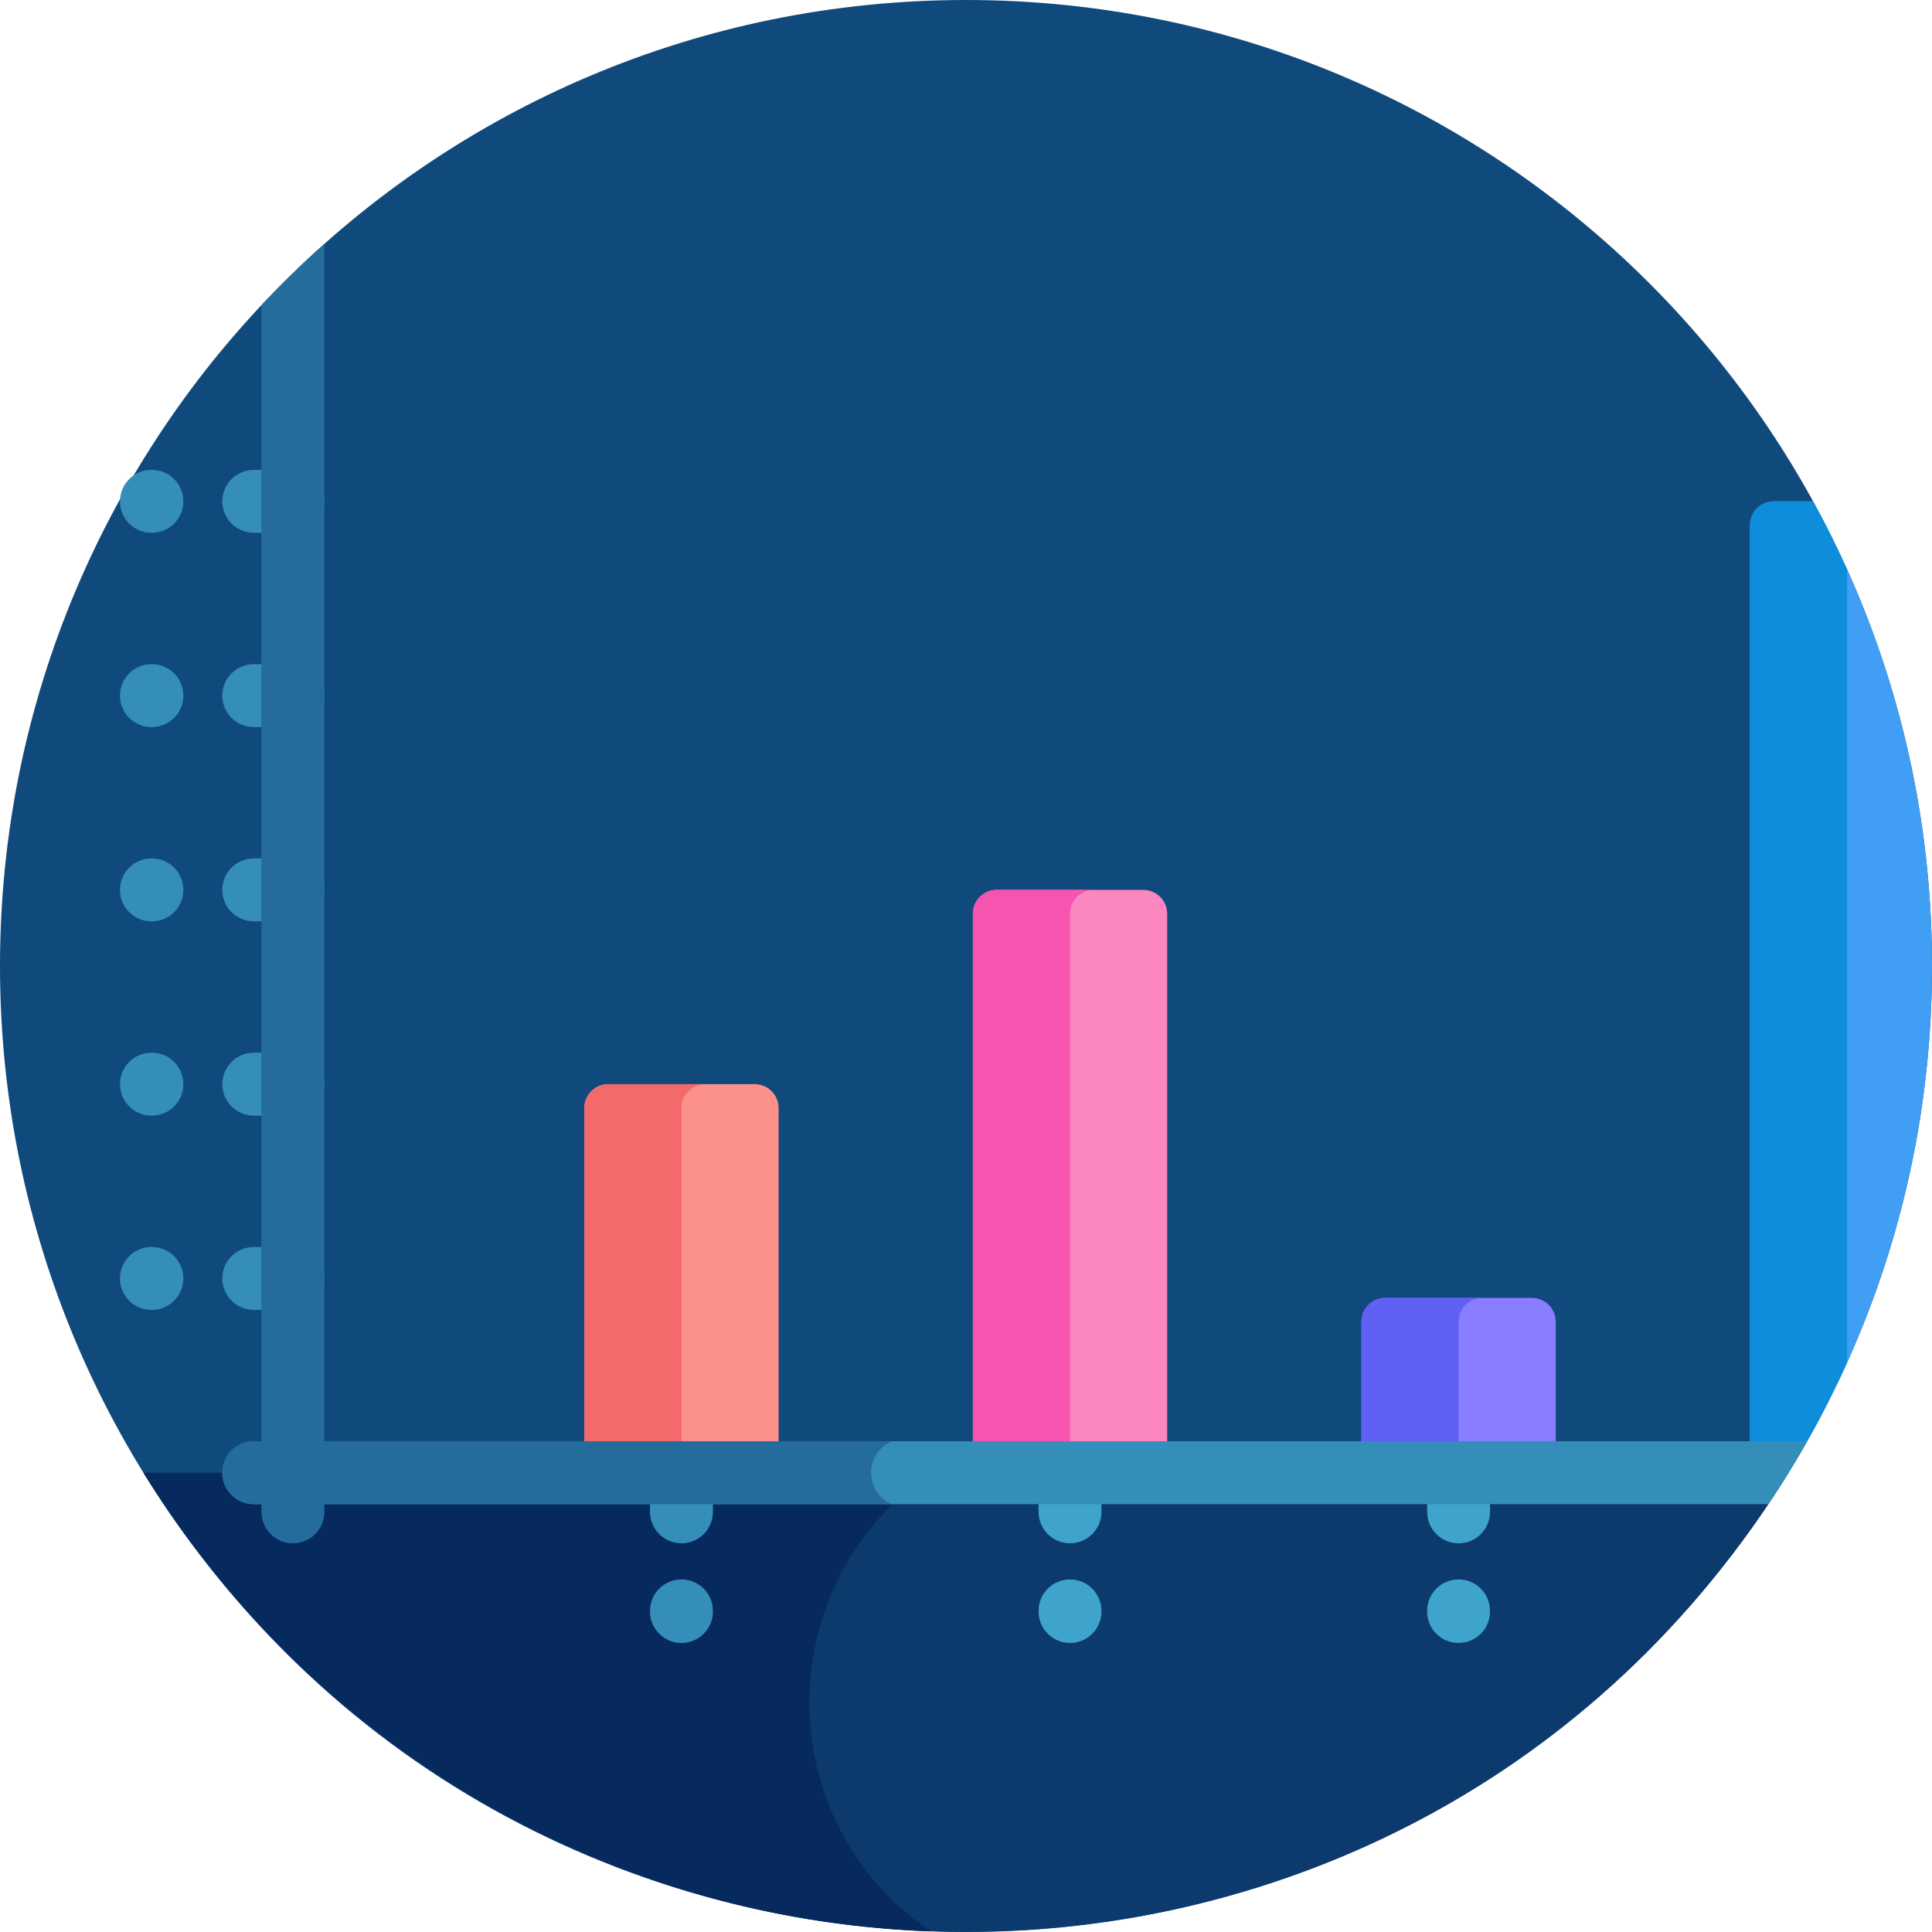<svg xmlns="http://www.w3.org/2000/svg" height="512pt" version="1.1" viewBox="0 0 512 512" width="512pt">
<g id="surface1">
<path d="M 512 256 C 512 397.387 397.387 512 256 512 C 114.613 512 0 397.387 0 256 C 0 114.613 114.613 0 256 0 C 397.387 0 512 114.613 512 256 Z M 512 256 " style=" stroke:none;fill-rule:nonzero;fill:rgb(6.275%,29.02%,48.627%);fill-opacity:1;" />
<path d="M 38.023 390.289 C 138.023 552.258 373.691 552.719 473.973 390.289 Z M 38.023 390.289 " style=" stroke:none;fill-rule:nonzero;fill:rgb(4.706%,22.745%,42.745%);fill-opacity:1;" />
<path d="M 246.859 390.289 L 38.023 390.289 C 81.578 460.832 158.402 508.648 246.617 511.824 C 203.684 482.559 203.875 419.336 246.859 390.289 Z M 246.859 390.289 " style=" stroke:none;fill-rule:nonzero;fill:rgb(2.745%,16.471%,36.863%);fill-opacity:1;" />
<path d="M 480.477 132.859 L 470.086 132.859 C 466.598 132.859 463.766 135.688 463.766 139.18 L 463.766 390.289 L 473.973 390.289 C 498.078 351.246 512 305.254 512 256 C 512 211.359 500.562 169.395 480.477 132.859 Z M 480.477 132.859 " style=" stroke:none;fill-rule:nonzero;fill:rgb(25.098%,62.353%,96.078%);fill-opacity:1;" />
<path d="M 489.512 150.961 C 486.73 144.793 483.719 138.754 480.477 132.859 L 470.086 132.859 C 466.598 132.859 463.766 135.688 463.766 139.18 L 463.766 390.289 L 473.973 390.289 C 479.758 380.922 484.949 371.145 489.512 361.027 Z M 489.512 150.961 " style=" stroke:none;fill-rule:nonzero;fill:rgb(5.49%,55.294%,85.882%);fill-opacity:1;" />
<path d="M 412.281 390.289 L 412.281 350.277 C 412.281 346.785 409.453 343.953 405.961 343.953 L 367.117 343.953 C 363.625 343.953 360.797 346.785 360.797 350.277 L 360.797 390.289 Z M 412.281 390.289 " style=" stroke:none;fill-rule:nonzero;fill:rgb(53.333%,49.412%,100%);fill-opacity:1;" />
<path d="M 392.859 343.953 L 367.113 343.953 C 363.625 343.953 360.793 346.785 360.793 350.277 L 360.793 390.289 L 386.539 390.289 L 386.539 350.277 C 386.539 346.785 389.367 343.953 392.859 343.953 Z M 392.859 343.953 " style=" stroke:none;fill-rule:nonzero;fill:rgb(37.647%,37.647%,95.686%);fill-opacity:1;" />
<path d="M 206.336 390.289 L 206.336 293.637 C 206.336 290.148 203.508 287.316 200.016 287.316 L 161.172 287.316 C 157.68 287.316 154.852 290.148 154.852 293.637 L 154.852 390.289 Z M 206.336 390.289 " style=" stroke:none;fill-rule:nonzero;fill:rgb(98.431%,56.863%,54.118%);fill-opacity:1;" />
<path d="M 186.914 287.316 L 161.172 287.316 C 157.68 287.316 154.852 290.148 154.852 293.637 L 154.852 390.289 L 180.594 390.289 L 180.594 293.637 C 180.594 290.148 183.426 287.316 186.914 287.316 Z M 186.914 287.316 " style=" stroke:none;fill-rule:nonzero;fill:rgb(95.686%,41.176%,41.176%);fill-opacity:1;" />
<path d="M 309.309 390.289 L 309.309 242.152 C 309.309 238.66 306.48 235.832 302.988 235.832 L 264.145 235.832 C 260.652 235.832 257.82 238.66 257.82 242.152 L 257.82 390.289 Z M 309.309 390.289 " style=" stroke:none;fill-rule:nonzero;fill:rgb(98.824%,52.549%,74.902%);fill-opacity:1;" />
<path d="M 289.887 235.832 L 264.145 235.832 C 260.652 235.832 257.824 238.66 257.824 242.152 L 257.824 390.289 L 283.566 390.289 L 283.566 242.152 C 283.566 238.66 286.395 235.832 289.887 235.832 Z M 289.887 235.832 " style=" stroke:none;fill-rule:nonzero;fill:rgb(96.863%,32.941%,69.412%);fill-opacity:1;" />
<path d="M 77.625 141.191 L 67.254 141.191 C 62.648 141.191 58.918 137.461 58.918 132.859 C 58.918 128.254 62.648 124.523 67.254 124.523 L 77.625 124.523 C 82.227 124.523 85.957 128.254 85.957 132.859 C 85.957 137.461 82.227 141.191 77.625 141.191 Z M 77.625 141.191 " style=" stroke:none;fill-rule:nonzero;fill:rgb(20.784%,55.686%,72.941%);fill-opacity:1;" />
<path d="M 77.625 192.68 L 67.254 192.68 C 62.648 192.68 58.918 188.949 58.918 184.344 C 58.918 179.742 62.648 176.012 67.254 176.012 L 77.625 176.012 C 82.227 176.012 85.957 179.742 85.957 184.344 C 85.957 188.949 82.227 192.68 77.625 192.68 Z M 77.625 192.68 " style=" stroke:none;fill-rule:nonzero;fill:rgb(20.784%,55.686%,72.941%);fill-opacity:1;" />
<path d="M 77.625 244.164 L 67.254 244.164 C 62.648 244.164 58.918 240.434 58.918 235.832 C 58.918 231.227 62.648 227.496 67.254 227.496 L 77.625 227.496 C 82.227 227.496 85.957 231.227 85.957 235.832 C 85.957 240.434 82.227 244.164 77.625 244.164 Z M 77.625 244.164 " style=" stroke:none;fill-rule:nonzero;fill:rgb(20.784%,55.686%,72.941%);fill-opacity:1;" />
<path d="M 77.625 295.648 L 67.254 295.648 C 62.648 295.648 58.918 291.918 58.918 287.316 C 58.918 282.715 62.648 278.98 67.254 278.98 L 77.625 278.98 C 82.227 278.98 85.957 282.715 85.957 287.316 C 85.957 291.922 82.227 295.648 77.625 295.648 Z M 77.625 295.648 " style=" stroke:none;fill-rule:nonzero;fill:rgb(20.784%,55.686%,72.941%);fill-opacity:1;" />
<path d="M 77.625 347.137 L 67.254 347.137 C 62.648 347.137 58.918 343.406 58.918 338.805 C 58.918 334.199 62.648 330.469 67.254 330.469 L 77.625 330.469 C 82.227 330.469 85.957 334.199 85.957 338.805 C 85.957 343.406 82.227 347.137 77.625 347.137 Z M 77.625 347.137 " style=" stroke:none;fill-rule:nonzero;fill:rgb(20.784%,55.686%,72.941%);fill-opacity:1;" />
<path d="M 40.254 141.191 L 40.129 141.191 C 35.527 141.191 31.797 137.461 31.797 132.859 C 31.797 128.254 35.527 124.523 40.129 124.523 L 40.254 124.523 C 44.859 124.523 48.59 128.254 48.59 132.859 C 48.59 137.461 44.855 141.191 40.254 141.191 Z M 40.254 141.191 " style=" stroke:none;fill-rule:nonzero;fill:rgb(20.784%,55.686%,72.941%);fill-opacity:1;" />
<path d="M 40.254 192.68 L 40.129 192.68 C 35.527 192.68 31.797 188.949 31.797 184.344 C 31.797 179.742 35.527 176.012 40.129 176.012 L 40.254 176.012 C 44.859 176.012 48.59 179.742 48.59 184.344 C 48.59 188.949 44.855 192.68 40.254 192.68 Z M 40.254 192.68 " style=" stroke:none;fill-rule:nonzero;fill:rgb(20.784%,55.686%,72.941%);fill-opacity:1;" />
<path d="M 40.254 244.164 L 40.129 244.164 C 35.527 244.164 31.797 240.434 31.797 235.832 C 31.797 231.227 35.527 227.496 40.129 227.496 L 40.254 227.496 C 44.859 227.496 48.59 231.227 48.59 235.832 C 48.59 240.434 44.855 244.164 40.254 244.164 Z M 40.254 244.164 " style=" stroke:none;fill-rule:nonzero;fill:rgb(20.784%,55.686%,72.941%);fill-opacity:1;" />
<path d="M 40.254 295.648 L 40.129 295.648 C 35.527 295.648 31.797 291.918 31.797 287.316 C 31.797 282.715 35.527 278.98 40.129 278.98 L 40.254 278.98 C 44.859 278.98 48.59 282.715 48.59 287.316 C 48.59 291.922 44.855 295.648 40.254 295.648 Z M 40.254 295.648 " style=" stroke:none;fill-rule:nonzero;fill:rgb(20.784%,55.686%,72.941%);fill-opacity:1;" />
<path d="M 40.254 347.137 L 40.129 347.137 C 35.527 347.137 31.797 343.406 31.797 338.805 C 31.797 334.199 35.527 330.469 40.129 330.469 L 40.254 330.469 C 44.859 330.469 48.59 334.199 48.59 338.805 C 48.59 343.406 44.855 347.137 40.254 347.137 Z M 40.254 347.137 " style=" stroke:none;fill-rule:nonzero;fill:rgb(20.784%,55.686%,72.941%);fill-opacity:1;" />
<path d="M 180.598 408.992 C 175.992 408.992 172.262 405.262 172.262 400.66 L 172.262 390.289 C 172.262 385.688 175.992 381.953 180.598 381.953 C 185.199 381.953 188.93 385.688 188.93 390.289 L 188.93 400.66 C 188.93 405.262 185.199 408.992 180.598 408.992 Z M 180.598 408.992 " style=" stroke:none;fill-rule:nonzero;fill:rgb(20.784%,55.686%,72.941%);fill-opacity:1;" />
<path d="M 283.566 408.992 C 278.965 408.992 275.234 405.262 275.234 400.66 L 275.234 390.289 C 275.234 385.688 278.965 381.953 283.566 381.953 C 288.172 381.953 291.902 385.688 291.902 390.289 L 291.902 400.66 C 291.902 405.262 288.172 408.992 283.566 408.992 Z M 283.566 408.992 " style=" stroke:none;fill-rule:nonzero;fill:rgb(24.314%,64.314%,80%);fill-opacity:1;" />
<path d="M 386.539 408.992 C 381.938 408.992 378.207 405.262 378.207 400.66 L 378.207 390.289 C 378.207 385.688 381.938 381.953 386.539 381.953 C 391.145 381.953 394.875 385.688 394.875 390.289 L 394.875 400.66 C 394.875 405.262 391.145 408.992 386.539 408.992 Z M 386.539 408.992 " style=" stroke:none;fill-rule:nonzero;fill:rgb(24.314%,64.314%,80%);fill-opacity:1;" />
<path d="M 180.594 435.402 C 175.992 435.402 172.262 431.672 172.262 427.07 L 172.262 426.898 C 172.262 422.297 175.992 418.566 180.594 418.566 C 185.195 418.566 188.93 422.297 188.93 426.898 L 188.93 427.07 C 188.93 431.676 185.195 435.402 180.594 435.402 Z M 180.594 435.402 " style=" stroke:none;fill-rule:nonzero;fill:rgb(20.784%,55.686%,72.941%);fill-opacity:1;" />
<path d="M 283.566 435.402 C 278.965 435.402 275.23 431.672 275.23 427.07 L 275.23 426.898 C 275.23 422.297 278.965 418.566 283.566 418.566 C 288.168 418.566 291.898 422.297 291.898 426.898 L 291.898 427.07 C 291.898 431.676 288.168 435.402 283.566 435.402 Z M 283.566 435.402 " style=" stroke:none;fill-rule:nonzero;fill:rgb(24.314%,64.314%,80%);fill-opacity:1;" />
<path d="M 386.539 435.402 C 381.934 435.402 378.203 431.672 378.203 427.07 L 378.203 426.898 C 378.203 422.297 381.934 418.566 386.539 418.566 C 391.141 418.566 394.871 422.297 394.871 426.898 L 394.871 427.07 C 394.871 431.676 391.141 435.402 386.539 435.402 Z M 386.539 435.402 " style=" stroke:none;fill-rule:nonzero;fill:rgb(24.314%,64.314%,80%);fill-opacity:1;" />
<path d="M 478.906 381.953 L 67.254 381.953 C 62.648 381.953 58.918 385.688 58.918 390.289 C 58.918 394.891 62.648 398.621 67.254 398.621 L 468.613 398.621 C 472.254 393.211 475.68 387.648 478.906 381.953 Z M 478.906 381.953 " style=" stroke:none;fill-rule:nonzero;fill:rgb(20.784%,55.686%,72.941%);fill-opacity:1;" />
<path d="M 236.375 381.953 L 67.254 381.953 C 62.648 381.953 58.918 385.688 58.918 390.289 C 58.918 394.891 62.648 398.621 67.254 398.621 L 236.375 398.621 C 229.027 395.516 229.016 385.066 236.375 381.953 Z M 236.375 381.953 " style=" stroke:none;fill-rule:nonzero;fill:rgb(13.725%,42.353%,60.784%);fill-opacity:1;" />
<path d="M 69.289 80.879 L 69.289 400.66 C 69.289 405.262 73.02 408.992 77.625 408.992 C 82.227 408.992 85.957 405.262 85.957 400.66 L 85.957 64.652 C 80.16 69.809 74.598 75.223 69.289 80.879 Z M 69.289 80.879 " style=" stroke:none;fill-rule:nonzero;fill:rgb(13.725%,42.353%,60.784%);fill-opacity:1;" />
</g>
</svg>